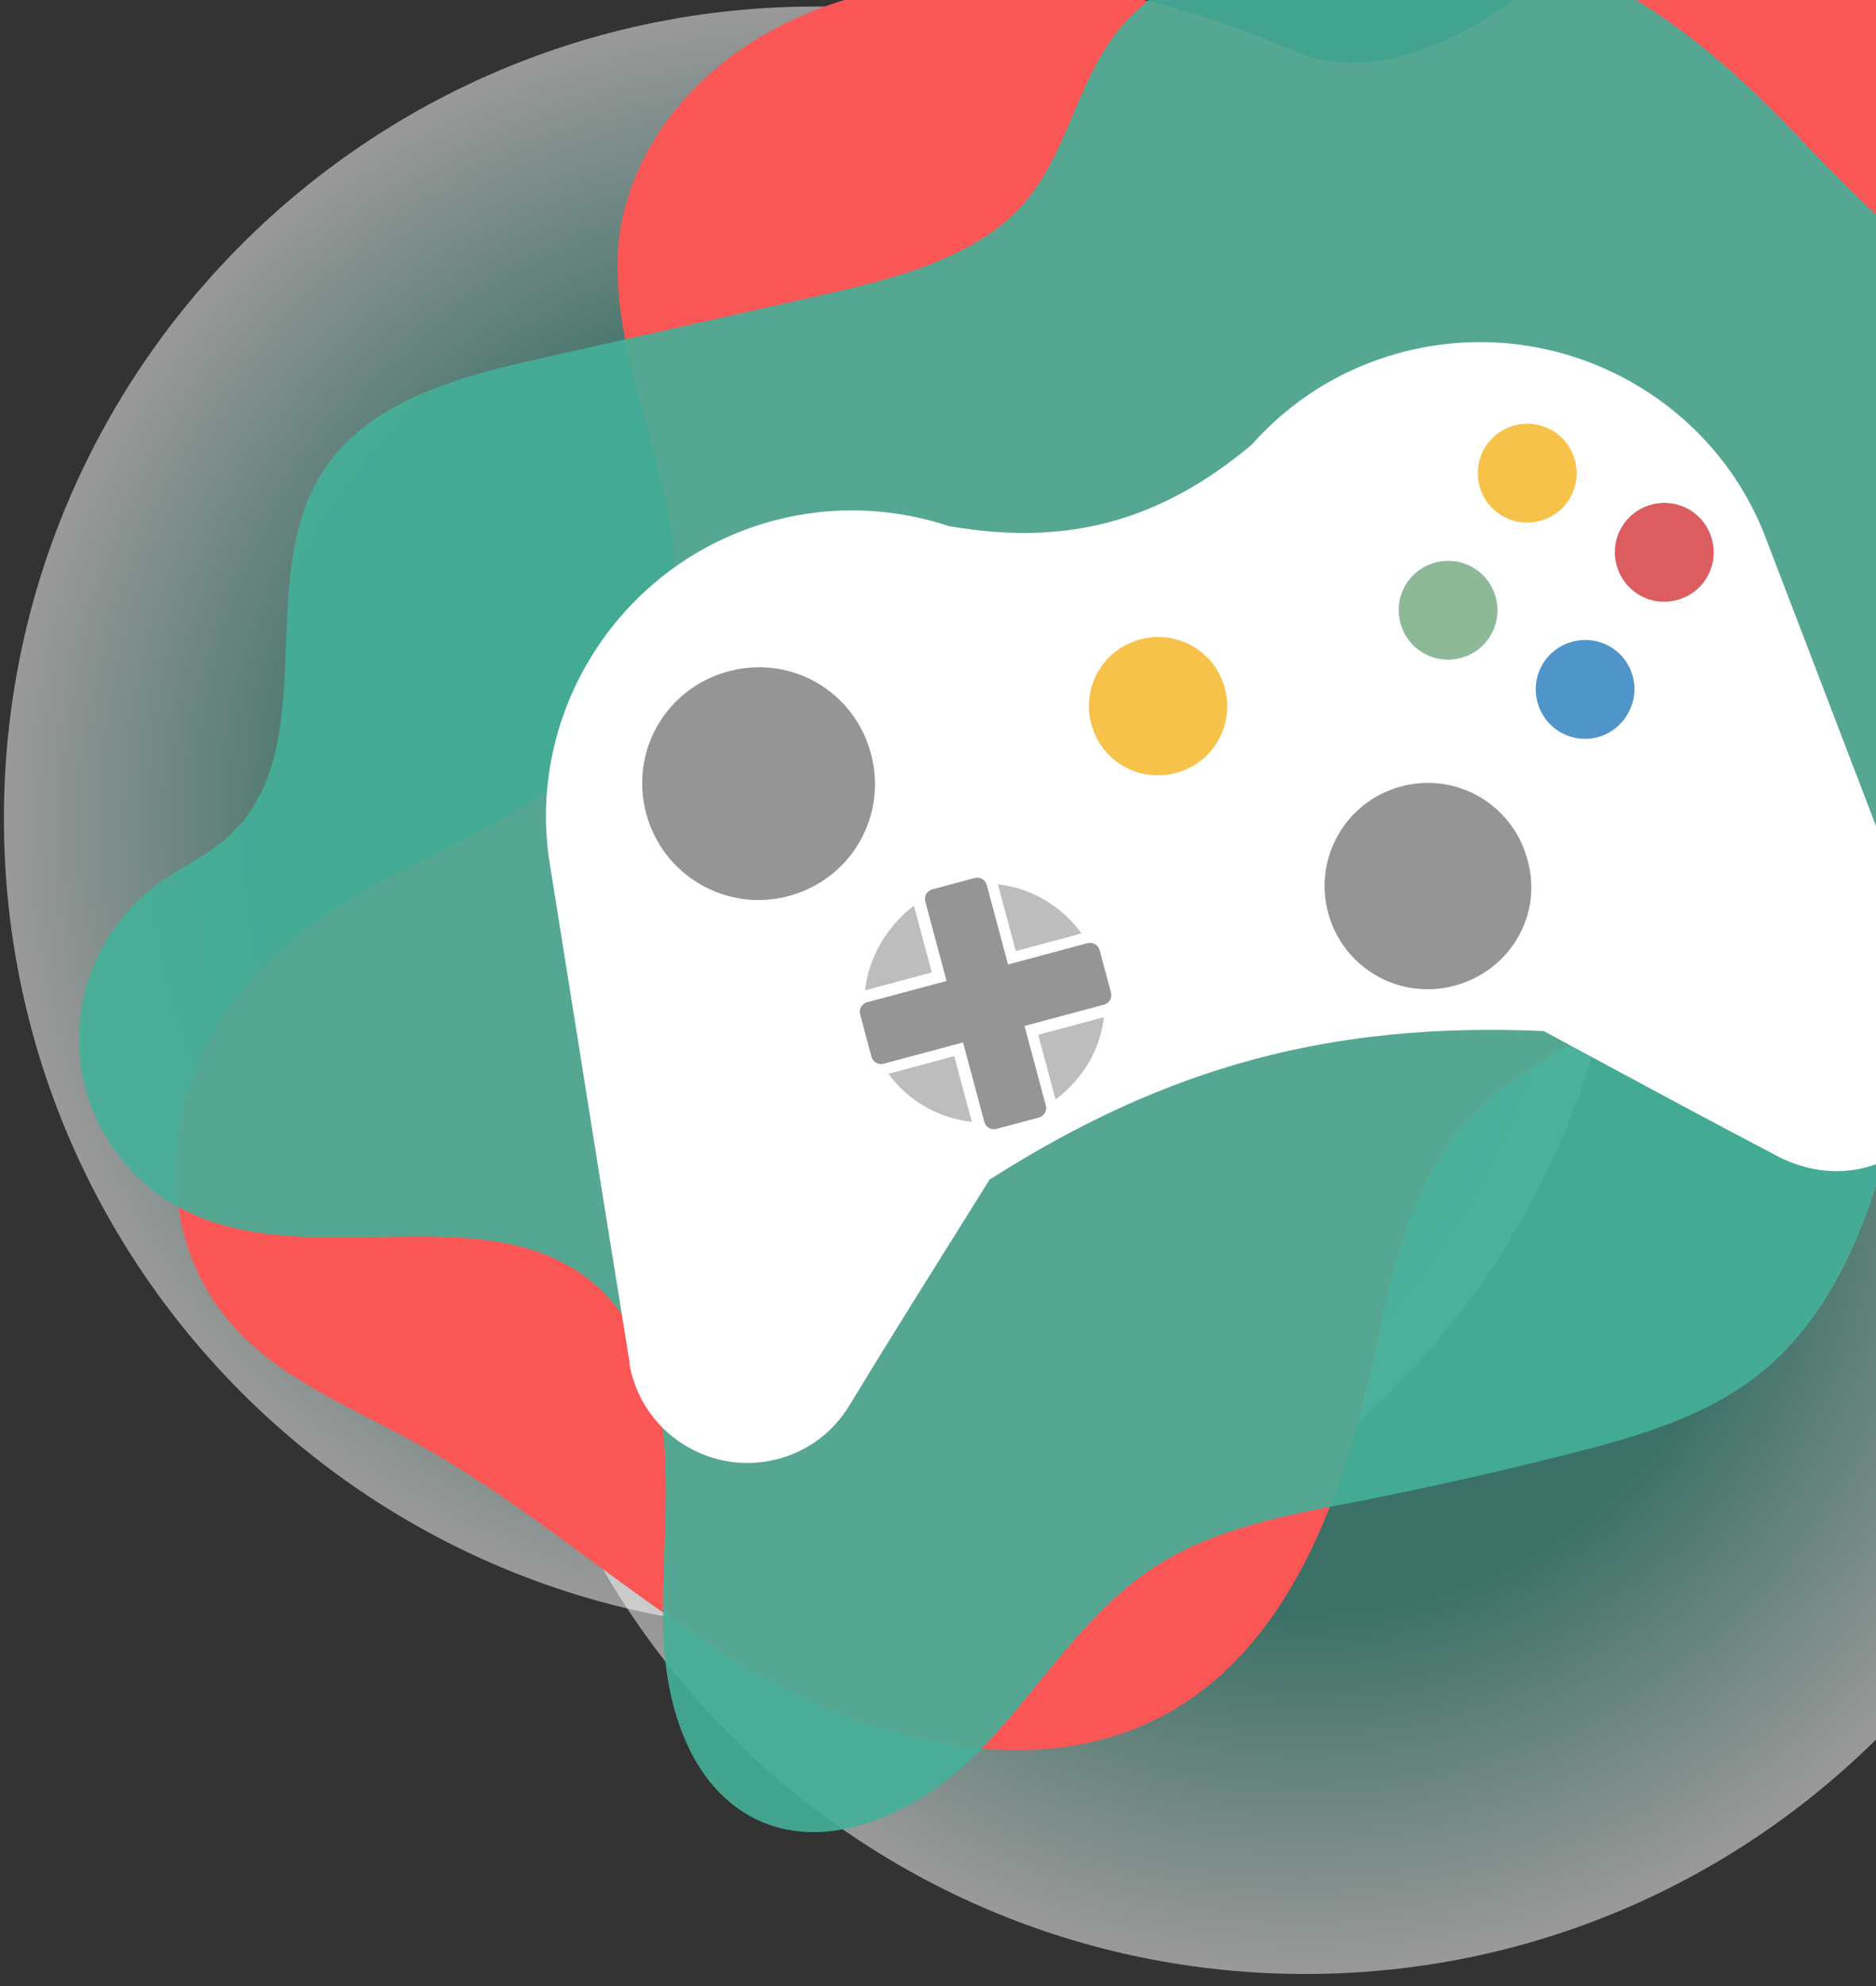 <svg width="171" height="181" viewBox="0 0 171 181" fill="none" xmlns="http://www.w3.org/2000/svg">
<rect x="0" y="0" width="171" height="181" fill="#333333" stroke="none"/>
<g opacity="0.5">
<path d="M118.988 179.891C159.855 179.891 192.984 146.762 192.984 105.894C192.984 65.027 159.855 31.898 118.988 31.898C78.12 31.898 44.991 65.027 44.991 105.894C44.991 146.762 78.12 179.891 118.988 179.891Z" fill="url(#paint0_radial_35_1680)"/>
</g>
<g opacity="0.5">
<path d="M74.353 148.588C115.221 148.588 148.35 115.459 148.35 74.591C148.35 33.724 115.221 0.594 74.353 0.594C33.486 0.594 0.356 33.724 0.356 74.591C0.356 115.459 33.486 148.588 74.353 148.588Z" fill="url(#paint1_radial_35_1680)"/>
</g>
<path d="M57.056 18.566C53.259 31.813 64.819 45.988 60.6 59.151C58.406 65.985 52.416 70.879 46.256 74.338C40.013 77.882 33.263 80.498 27.609 84.885C22.378 88.935 18.328 94.504 16.725 100.916C15.122 107.329 16.219 114.416 20.269 119.648C24.572 125.301 31.575 128.001 37.819 131.46C49.041 137.619 58.575 146.648 69.713 152.891C80.934 159.135 95.109 162.341 106.331 156.182C117.637 149.938 122.447 136.269 125.231 123.698C126.834 116.357 128.269 108.679 133.078 102.857C136.622 98.638 141.684 95.938 146.494 93.154C152.569 89.695 158.475 85.982 164.297 82.016C172.312 76.532 180.159 70.373 185.053 62.02C189.862 53.666 191.128 42.529 185.728 34.429C183.45 31.054 180.159 28.27 178.978 24.388C177.966 21.098 178.725 17.554 178.809 14.095C179.062 7.935 177.459 1.691 173.662 -3.118C169.866 -7.927 163.706 -10.965 157.631 -10.459C150.291 -9.868 144.384 -4.637 138.478 -0.334C132.572 3.969 124.809 7.598 118.144 4.729C83.466 -10.29 61.444 3.126 57.056 18.566Z" fill="#FB5656"/>
<path opacity="0.9" d="M90.131 21.351C85.322 24.557 79.584 25.823 74.015 27.088C65.747 28.944 57.562 30.801 49.294 32.657C41.7 34.344 33.262 36.623 29.212 43.288C23.222 53.076 29.381 68.094 21.028 76.026C19.003 77.966 16.387 79.063 14.109 80.751C9.384 84.294 6.684 90.369 7.275 96.276C7.781 102.182 11.493 107.666 16.809 110.282C28.284 116.104 44.315 108.679 54.103 116.948C58.49 120.66 60.262 126.735 60.6 132.473C60.937 138.21 60.178 144.032 60.515 149.769C60.853 155.929 63.047 162.594 68.447 165.548C75.281 169.26 83.803 165.126 89.203 159.641C94.603 154.157 98.653 147.154 105.15 142.851C110.719 139.223 117.469 138.041 124.05 136.776C130.462 135.51 136.79 134.076 143.119 132.473C149.109 130.954 155.269 129.182 160.162 125.385C167.925 119.31 171.131 109.185 173.24 99.566C174.422 94.251 175.434 88.682 178.725 84.294C180.75 81.594 183.619 79.569 186.234 77.46C192.394 72.398 197.878 66.069 200.409 58.476C202.94 50.882 201.928 41.854 196.528 35.948C191.55 30.548 183.956 28.607 177.712 24.726C170.878 20.507 165.731 14.01 159.909 8.441C151.64 0.51 141.347 -5.734 129.956 -7.084C120.337 -8.181 109.79 -5.312 102.872 1.691C97.219 7.598 97.64 16.373 90.131 21.351Z" fill="#44B099"/>
<g clip-path="url(#clip0_35_1680)">
<path d="M177.337 91.915C172.769 79.887 172.769 79.887 161.047 49.278C156.142 35.995 141.678 28.379 127.672 32.132C122.166 33.607 117.583 36.595 114.084 40.535C105.712 47.541 97.212 49.818 86.458 47.937C81.458 46.275 75.898 46.005 70.489 47.454C56.483 51.207 47.765 65.035 50.159 78.991C55.312 111.36 55.338 111.456 57.369 124.06C57.376 124.472 57.48 124.859 57.583 125.245C59.136 131.041 65.137 134.505 70.933 132.953C73.734 132.202 75.961 130.467 77.401 128.114C82.145 120.32 83.611 118.064 90.201 107.498C106.473 97.133 121.445 93.122 140.719 93.962C151.735 99.914 154.036 101.161 162.113 105.415C164.51 106.636 167.332 107.122 170.134 106.372C175.929 104.819 179.394 98.818 177.841 93.022C177.641 92.662 177.537 92.275 177.337 91.915Z" fill="white"/>
<path d="M90.961 80.584C93.951 80.922 96.768 82.549 98.581 85.065L92.592 86.67L90.961 80.584Z" fill="#BDBDBD"/>
<path d="M58.907 74.162C57.38 68.463 60.703 62.706 66.402 61.179C72.101 59.653 77.858 62.976 79.385 68.675C80.912 74.374 77.588 80.13 71.889 81.657C66.19 83.184 60.408 79.764 58.907 74.162Z" fill="#949594"/>
<path d="M83.305 82.532L84.935 88.618L78.85 90.248C79.188 87.259 80.814 84.442 83.305 82.532Z" fill="#BDBDBD"/>
<path d="M88.585 102.237C85.595 101.9 82.804 100.37 80.991 97.853L86.98 96.249L88.585 102.237Z" fill="#BDBDBD"/>
<path d="M96.216 100.193L94.637 94.3L100.625 92.696C100.288 95.685 98.635 98.406 96.216 100.193Z" fill="#BDBDBD"/>
<path d="M101.267 90.453C101.396 90.936 101.113 91.426 100.63 91.556L93.386 93.497L95.327 100.741C95.457 101.224 95.174 101.714 94.691 101.844L90.827 102.879C90.344 103.008 89.854 102.725 89.725 102.242L87.784 94.998L80.539 96.939C80.056 97.069 79.566 96.786 79.437 96.303L78.402 92.439C78.272 91.956 78.555 91.466 79.038 91.337L86.282 89.396L84.341 82.151C84.212 81.668 84.495 81.178 84.978 81.049L88.841 80.014C89.324 79.884 89.814 80.167 89.944 80.65L91.885 87.894L99.129 85.953C99.612 85.824 100.102 86.107 100.232 86.59L101.267 90.453Z" fill="#949594"/>
<path d="M107.189 70.439C103.808 71.345 100.379 69.365 99.473 65.984C98.567 62.603 100.547 59.174 103.928 58.268C107.308 57.362 110.738 59.342 111.644 62.723C112.549 66.104 110.569 69.533 107.189 70.439Z" fill="#F7C249"/>
<path d="M132.572 89.83C127.55 91.176 122.406 88.206 121.06 83.183C119.714 78.16 122.684 73.016 127.707 71.67C132.729 70.325 137.873 73.294 139.219 78.317C140.662 83.314 137.692 88.458 132.572 89.83Z" fill="#949594"/>
<path d="M133.161 59.959C130.747 60.606 128.297 59.192 127.65 56.778C127.003 54.363 128.417 51.913 130.832 51.266C133.247 50.619 135.696 52.033 136.343 54.448C136.99 56.863 135.576 59.312 133.161 59.959Z" fill="#8EB999"/>
<path d="M145.654 67.172C143.239 67.819 140.789 66.405 140.142 63.99C139.495 61.575 140.909 59.126 143.324 58.479C145.739 57.832 148.189 59.246 148.836 61.661C149.457 63.979 148.068 66.525 145.654 67.172Z" fill="#5095C9"/>
<path d="M140.374 47.467C137.959 48.114 135.509 46.7 134.862 44.285C134.215 41.87 135.63 39.421 138.044 38.774C140.459 38.127 142.909 39.541 143.556 41.956C144.203 44.371 142.789 46.82 140.374 47.467Z" fill="#F7C249"/>
<path d="M152.866 54.679C150.451 55.327 148.002 53.912 147.355 51.498C146.708 49.083 148.122 46.633 150.537 45.986C152.951 45.339 155.401 46.753 156.048 49.168C156.695 51.583 155.281 54.032 152.866 54.679Z" fill="#DB5D5F"/>
</g>
<defs>
<radialGradient id="paint0_radial_35_1680" cx="0" cy="0" r="1" gradientUnits="userSpaceOnUse" gradientTransform="translate(119.006 105.889) scale(73.976)">
<stop offset="0.555" stop-color="#44B099"/>
<stop offset="1" stop-color="white"/>
</radialGradient>
<radialGradient id="paint1_radial_35_1680" cx="0" cy="0" r="1" gradientUnits="userSpaceOnUse" gradientTransform="translate(74.363 74.554) scale(73.976 73.976)">
<stop offset="0.555" stop-color="#44B099"/>
<stop offset="1" stop-color="white"/>
</radialGradient>
<clipPath id="clip0_35_1680">
<rect width="124.4" height="82.7" fill="white" transform="translate(39 55.892) rotate(-15)"/>
</clipPath>
</defs>
</svg>
